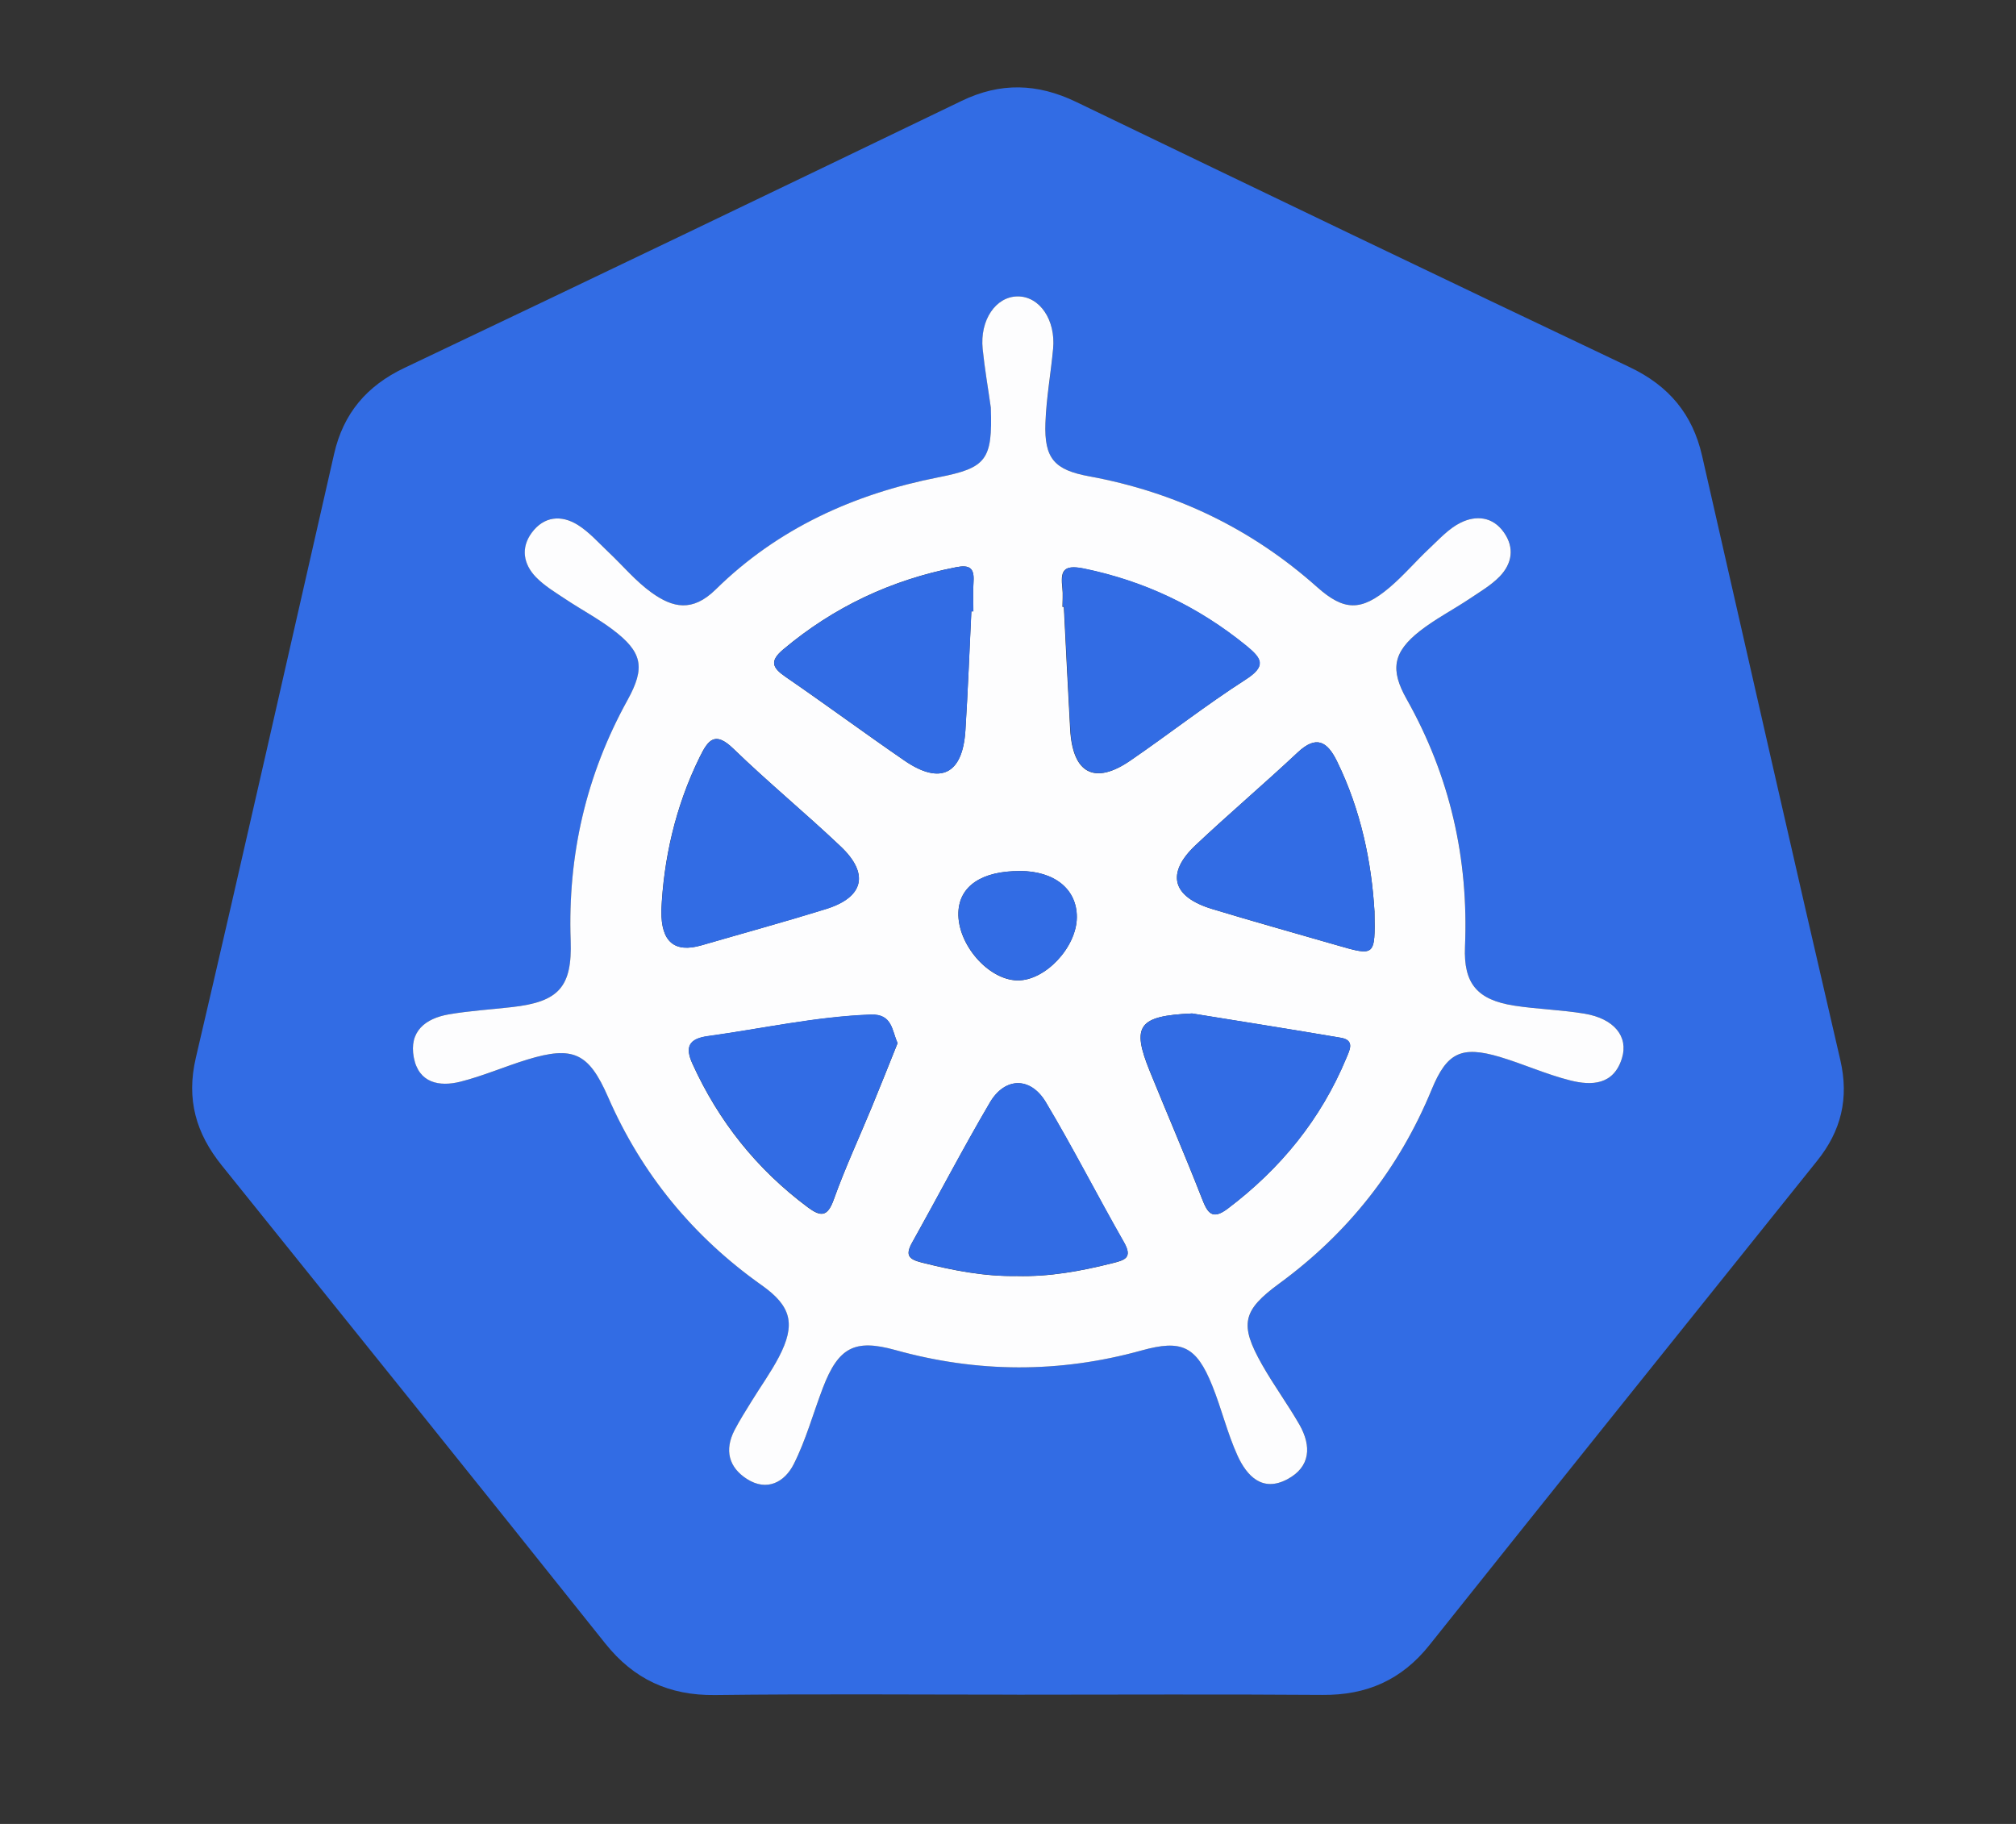 <svg xmlns="http://www.w3.org/2000/svg" width="105" height="95" fill="none" viewBox="0 0 105 95"><rect x="0" y="0" width="105" height="95" fill="#333333" stroke="none"/><path fill="#326CE4" d="M52.958 88.267C47.715 88.267 42.473 88.223 37.234 88.287C34.851 88.313 33.013 87.468 31.518 85.593C24.888 77.276 18.219 68.993 11.553 60.704C10.215 59.042 9.69 57.273 10.2 55.095C12.648 44.624 15.006 34.128 17.402 23.639C17.881 21.538 19.096 20.096 21.063 19.163C30.753 14.558 40.42 9.917 50.082 5.256C52.104 4.279 54.029 4.339 56.036 5.302C65.638 9.932 75.247 14.553 84.88 19.124C86.917 20.092 88.156 21.571 88.65 23.74C91.04 34.231 93.415 44.725 95.848 55.203C96.314 57.213 95.892 58.91 94.635 60.471C87.901 68.87 81.162 77.267 74.449 85.686C73 87.505 71.177 88.3 68.884 88.28C63.579 88.241 58.27 88.269 52.965 88.269L52.956 88.265L52.958 88.267ZM51.61 21.251C51.704 23.955 51.376 24.37 48.893 24.858C44.486 25.725 40.506 27.536 37.279 30.704C36.062 31.902 35.037 31.648 33.953 30.875C33.118 30.282 32.444 29.461 31.69 28.752C31.175 28.269 30.692 27.714 30.101 27.343C29.236 26.805 28.329 26.882 27.695 27.753C27.12 28.537 27.264 29.384 27.913 30.056C28.357 30.513 28.923 30.853 29.461 31.209C30.265 31.746 31.129 32.203 31.902 32.785C33.476 33.968 33.62 34.771 32.687 36.462C30.534 40.356 29.57 44.529 29.725 48.983C29.811 51.411 29.1 52.18 26.663 52.456C25.57 52.581 24.471 52.647 23.387 52.832C22.163 53.038 21.293 53.718 21.557 55.088C21.811 56.408 22.882 56.61 23.979 56.342C25.164 56.045 26.296 55.549 27.465 55.189C29.859 54.456 30.667 54.843 31.671 57.132C33.428 61.156 36.106 64.416 39.679 66.945C41.214 68.034 41.463 68.967 40.574 70.677C40.158 71.476 39.618 72.218 39.144 72.99C38.84 73.487 38.525 73.978 38.259 74.494C37.725 75.522 37.953 76.422 38.904 77.032C39.962 77.71 40.873 77.183 41.345 76.259C41.983 74.999 42.353 73.605 42.864 72.281C43.684 70.154 44.536 69.728 46.641 70.319C50.912 71.509 55.188 71.524 59.463 70.339C61.546 69.761 62.316 70.108 63.14 72.165C63.621 73.364 63.92 74.639 64.458 75.814C64.939 76.878 65.748 77.741 67.055 77.047C68.268 76.404 68.314 75.315 67.689 74.213C67.083 73.144 66.344 72.147 65.737 71.079C64.547 68.975 64.718 68.258 66.635 66.85C70.222 64.223 72.875 60.864 74.574 56.741C75.359 54.834 76.106 54.454 78.121 55.051C79.356 55.418 80.543 55.96 81.787 56.274C82.902 56.555 84.049 56.515 84.48 55.119C84.83 53.984 84.065 53.051 82.528 52.797C81.319 52.594 80.08 52.566 78.867 52.379C76.932 52.079 76.224 51.227 76.305 49.308C76.499 44.722 75.525 40.42 73.269 36.42C72.406 34.89 72.543 33.977 73.96 32.864C74.773 32.227 75.697 31.746 76.558 31.178C77.094 30.822 77.667 30.486 78.108 30.03C78.762 29.362 78.897 28.53 78.329 27.727C77.745 26.904 76.876 26.829 76.075 27.226C75.461 27.532 74.961 28.089 74.443 28.572C73.734 29.235 73.103 29.986 72.364 30.609C70.895 31.849 70.005 31.823 68.609 30.583C65.188 27.538 61.221 25.633 56.731 24.809C54.928 24.478 54.379 23.887 54.453 22.026C54.504 20.733 54.738 19.451 54.853 18.162C54.993 16.656 54.15 15.434 53.011 15.438C51.872 15.442 51.033 16.661 51.183 18.171C51.288 19.201 51.463 20.224 51.612 21.251H51.603H51.61Z"/><path fill="#FDFDFE" d="M51.608 21.251C51.464 20.224 51.285 19.203 51.18 18.171C51.029 16.661 51.869 15.442 53.007 15.438C54.146 15.434 54.99 16.656 54.85 18.162C54.73 19.455 54.496 20.735 54.45 22.026C54.38 23.887 54.924 24.478 56.728 24.809C61.217 25.633 65.184 27.534 68.605 30.583C70 31.823 70.889 31.852 72.361 30.609C73.099 29.986 73.733 29.235 74.439 28.572C74.955 28.089 75.458 27.529 76.072 27.226C76.872 26.829 77.744 26.901 78.326 27.727C78.894 28.53 78.756 29.358 78.105 30.03C77.661 30.486 77.091 30.818 76.555 31.178C75.696 31.751 74.767 32.231 73.956 32.864C72.538 33.977 72.402 34.89 73.266 36.42C75.519 40.42 76.496 44.722 76.302 49.308C76.221 51.225 76.931 52.077 78.863 52.379C80.076 52.566 81.311 52.595 82.525 52.797C84.063 53.053 84.828 53.984 84.477 55.119C84.046 56.517 82.898 56.555 81.784 56.274C80.54 55.962 79.351 55.42 78.118 55.051C76.105 54.454 75.359 54.831 74.57 56.741C72.872 60.864 70.219 64.223 66.632 66.85C64.715 68.255 64.54 68.973 65.733 71.079C66.339 72.148 67.073 73.144 67.685 74.213C68.31 75.317 68.264 76.402 67.051 77.047C65.746 77.741 64.938 76.876 64.454 75.814C63.921 74.644 63.62 73.362 63.136 72.165C62.308 70.108 61.543 69.761 59.46 70.339C55.184 71.526 50.909 71.509 46.638 70.319C44.529 69.733 43.676 70.159 42.861 72.281C42.352 73.61 41.978 75.001 41.342 76.259C40.876 77.183 39.958 77.71 38.9 77.032C37.952 76.424 37.726 75.522 38.255 74.494C38.524 73.978 38.835 73.487 39.141 72.991C39.615 72.218 40.151 71.48 40.57 70.677C41.46 68.967 41.211 68.031 39.676 66.945C36.105 64.416 33.422 61.156 31.667 57.132C30.664 54.84 29.855 54.458 27.462 55.189C26.292 55.549 25.16 56.043 23.976 56.342C22.88 56.614 21.811 56.412 21.554 55.088C21.289 53.718 22.159 53.042 23.383 52.832C24.463 52.647 25.567 52.581 26.66 52.456C29.101 52.184 29.807 51.413 29.722 48.983C29.567 44.529 30.531 40.358 32.684 36.462C33.617 34.771 33.473 33.968 31.899 32.785C31.125 32.203 30.262 31.746 29.457 31.209C28.922 30.853 28.354 30.515 27.91 30.056C27.261 29.384 27.116 28.537 27.691 27.753C28.33 26.884 29.235 26.805 30.098 27.343C30.688 27.714 31.171 28.265 31.687 28.752C32.441 29.463 33.117 30.282 33.949 30.875C35.033 31.648 36.056 31.902 37.276 30.704C40.498 27.534 44.478 25.723 48.889 24.858C51.372 24.37 51.698 23.956 51.606 21.251H51.615H51.608ZM50.59 31.841H50.695C50.695 31.325 50.669 30.802 50.704 30.287C50.749 29.575 50.485 29.408 49.794 29.545C46.428 30.203 43.431 31.61 40.797 33.823C40.072 34.431 40.214 34.776 40.918 35.257C42.996 36.686 45.025 38.185 47.101 39.612C48.979 40.901 50.133 40.33 50.279 38.058C50.411 35.99 50.489 33.913 50.59 31.841ZM34.446 47.449C34.428 49.049 35.123 49.644 36.533 49.236C38.695 48.608 40.87 48.013 43.018 47.346C44.986 46.733 45.287 45.511 43.788 44.09C41.96 42.358 40.011 40.754 38.199 38.999C37.235 38.066 36.885 38.532 36.441 39.432C35.163 42.027 34.557 44.779 34.443 47.444L34.446 47.449ZM52.953 66.464C54.642 66.51 56.284 66.21 57.917 65.801C58.581 65.634 59.01 65.529 58.531 64.692C57.152 62.28 55.893 59.797 54.47 57.413C53.674 56.078 52.336 56.094 51.552 57.433C50.144 59.83 48.863 62.295 47.506 64.721C47.152 65.353 47.296 65.584 47.995 65.759C49.628 66.17 51.263 66.493 52.955 66.462V66.466L52.953 66.464ZM71.589 47.506C71.438 44.903 70.881 42.198 69.637 39.656C69.132 38.626 68.564 38.275 67.589 39.19C65.845 40.826 64.017 42.376 62.275 44.016C60.712 45.486 61.04 46.714 63.139 47.348C65.296 48.004 67.469 48.608 69.633 49.234C71.62 49.807 71.626 49.804 71.587 47.504L71.589 47.506ZM62.074 52.788C59.276 52.913 58.931 53.44 59.877 55.778C60.778 57.999 61.731 60.199 62.601 62.431C62.896 63.189 63.136 63.56 63.941 62.954C66.688 60.877 68.796 58.302 70.12 55.108C70.284 54.713 70.584 54.184 69.836 54.054C67.167 53.598 64.487 53.181 62.072 52.786L62.074 52.788ZM55.342 31.61H55.407C55.517 33.737 55.617 35.865 55.737 37.996C55.869 40.29 57.005 40.896 58.863 39.621C60.881 38.236 62.811 36.721 64.868 35.401C65.967 34.695 65.722 34.302 64.898 33.63C62.4 31.599 59.608 30.269 56.45 29.617C55.337 29.387 55.233 29.766 55.331 30.644C55.366 30.965 55.335 31.288 55.335 31.613H55.344L55.342 31.61ZM46.749 54.335C46.446 53.677 46.485 52.81 45.346 52.851C42.483 52.957 39.691 53.58 36.87 53.971C35.875 54.107 35.672 54.537 36.061 55.4C37.425 58.41 39.418 60.904 42.065 62.879C42.745 63.386 43.099 63.395 43.425 62.482C44.011 60.842 44.749 59.257 45.414 57.646C45.858 56.572 46.284 55.492 46.747 54.34V54.335H46.749ZM53.112 45.37C51.13 45.366 49.96 46.154 49.914 47.528C49.86 49.179 51.464 51.034 52.981 51.065C54.424 51.095 56.074 49.348 56.083 47.778C56.092 46.318 54.929 45.37 53.11 45.366L53.114 45.37H53.112Z"/><path fill="#326CE4" d="M50.594 31.841C50.493 33.913 50.414 35.985 50.283 38.058C50.135 40.334 48.978 40.903 47.105 39.612C45.026 38.183 43 36.681 40.921 35.257C40.218 34.774 40.078 34.433 40.801 33.823C43.435 31.61 46.432 30.205 49.798 29.545C50.493 29.409 50.753 29.58 50.707 30.287C50.672 30.802 50.699 31.325 50.699 31.843H50.594V31.839V31.841Z"/><path fill="#326CE4" d="M34.448 47.449C34.564 44.784 35.167 42.031 36.446 39.436C36.889 38.534 37.239 38.067 38.203 39.004C40.011 40.756 41.965 42.356 43.792 44.095C45.292 45.519 44.99 46.74 43.023 47.35C40.874 48.018 38.702 48.61 36.538 49.24C35.13 49.649 34.435 49.054 34.45 47.453L34.448 47.449Z"/><path fill="#326CE4" d="M52.96 66.46C51.27 66.49 49.633 66.163 48 65.753C47.3 65.577 47.161 65.347 47.51 64.715C48.868 62.291 50.149 59.819 51.556 57.426C52.341 56.087 53.679 56.072 54.474 57.407C55.897 59.791 57.161 62.273 58.536 64.686C59.014 65.52 58.581 65.626 57.921 65.794C56.289 66.205 54.649 66.506 52.957 66.457L52.96 66.46Z"/><path fill="#326CE4" d="M71.588 47.504C71.628 49.802 71.619 49.811 69.634 49.234C67.47 48.606 65.297 48 63.14 47.348C61.042 46.711 60.716 45.491 62.277 44.016C64.019 42.376 65.844 40.826 67.59 39.19C68.565 38.277 69.133 38.624 69.638 39.656C70.882 42.196 71.437 44.903 71.59 47.506L71.588 47.504Z"/><path fill="#326CE4" d="M62.079 52.783C64.492 53.174 67.169 53.596 69.843 54.052C70.586 54.177 70.288 54.709 70.127 55.106C68.798 58.302 66.695 60.879 63.947 62.952C63.143 63.56 62.903 63.187 62.608 62.429C61.738 60.197 60.785 57.995 59.884 55.776C58.935 53.438 59.285 52.911 62.081 52.786L62.079 52.783Z"/><path fill="#326CE4" d="M55.348 31.606C55.348 31.281 55.379 30.958 55.344 30.638C55.248 29.76 55.353 29.384 56.463 29.61C59.624 30.262 62.413 31.593 64.911 33.623C65.735 34.295 65.984 34.686 64.881 35.395C62.824 36.719 60.894 38.229 58.876 39.614C57.018 40.889 55.879 40.286 55.75 37.99C55.63 35.862 55.53 33.731 55.42 31.604H55.346L55.348 31.606Z"/><path fill="#326CE4" d="M46.749 54.329C46.285 55.481 45.859 56.561 45.415 57.635C44.751 59.246 44.017 60.831 43.426 62.471C43.101 63.384 42.746 63.38 42.067 62.868C39.42 60.893 37.431 58.399 36.062 55.389C35.669 54.526 35.872 54.096 36.871 53.96C39.693 53.574 42.482 52.946 45.348 52.84C46.486 52.797 46.447 53.668 46.751 54.324V54.329H46.749Z"/><path fill="#326CE4" d="M53.115 45.364C54.929 45.368 56.096 46.312 56.088 47.776C56.077 49.346 54.429 51.093 52.986 51.062C51.471 51.027 49.865 49.177 49.919 47.526C49.965 46.152 51.137 45.359 53.117 45.368L53.113 45.364H53.115Z"/></svg>